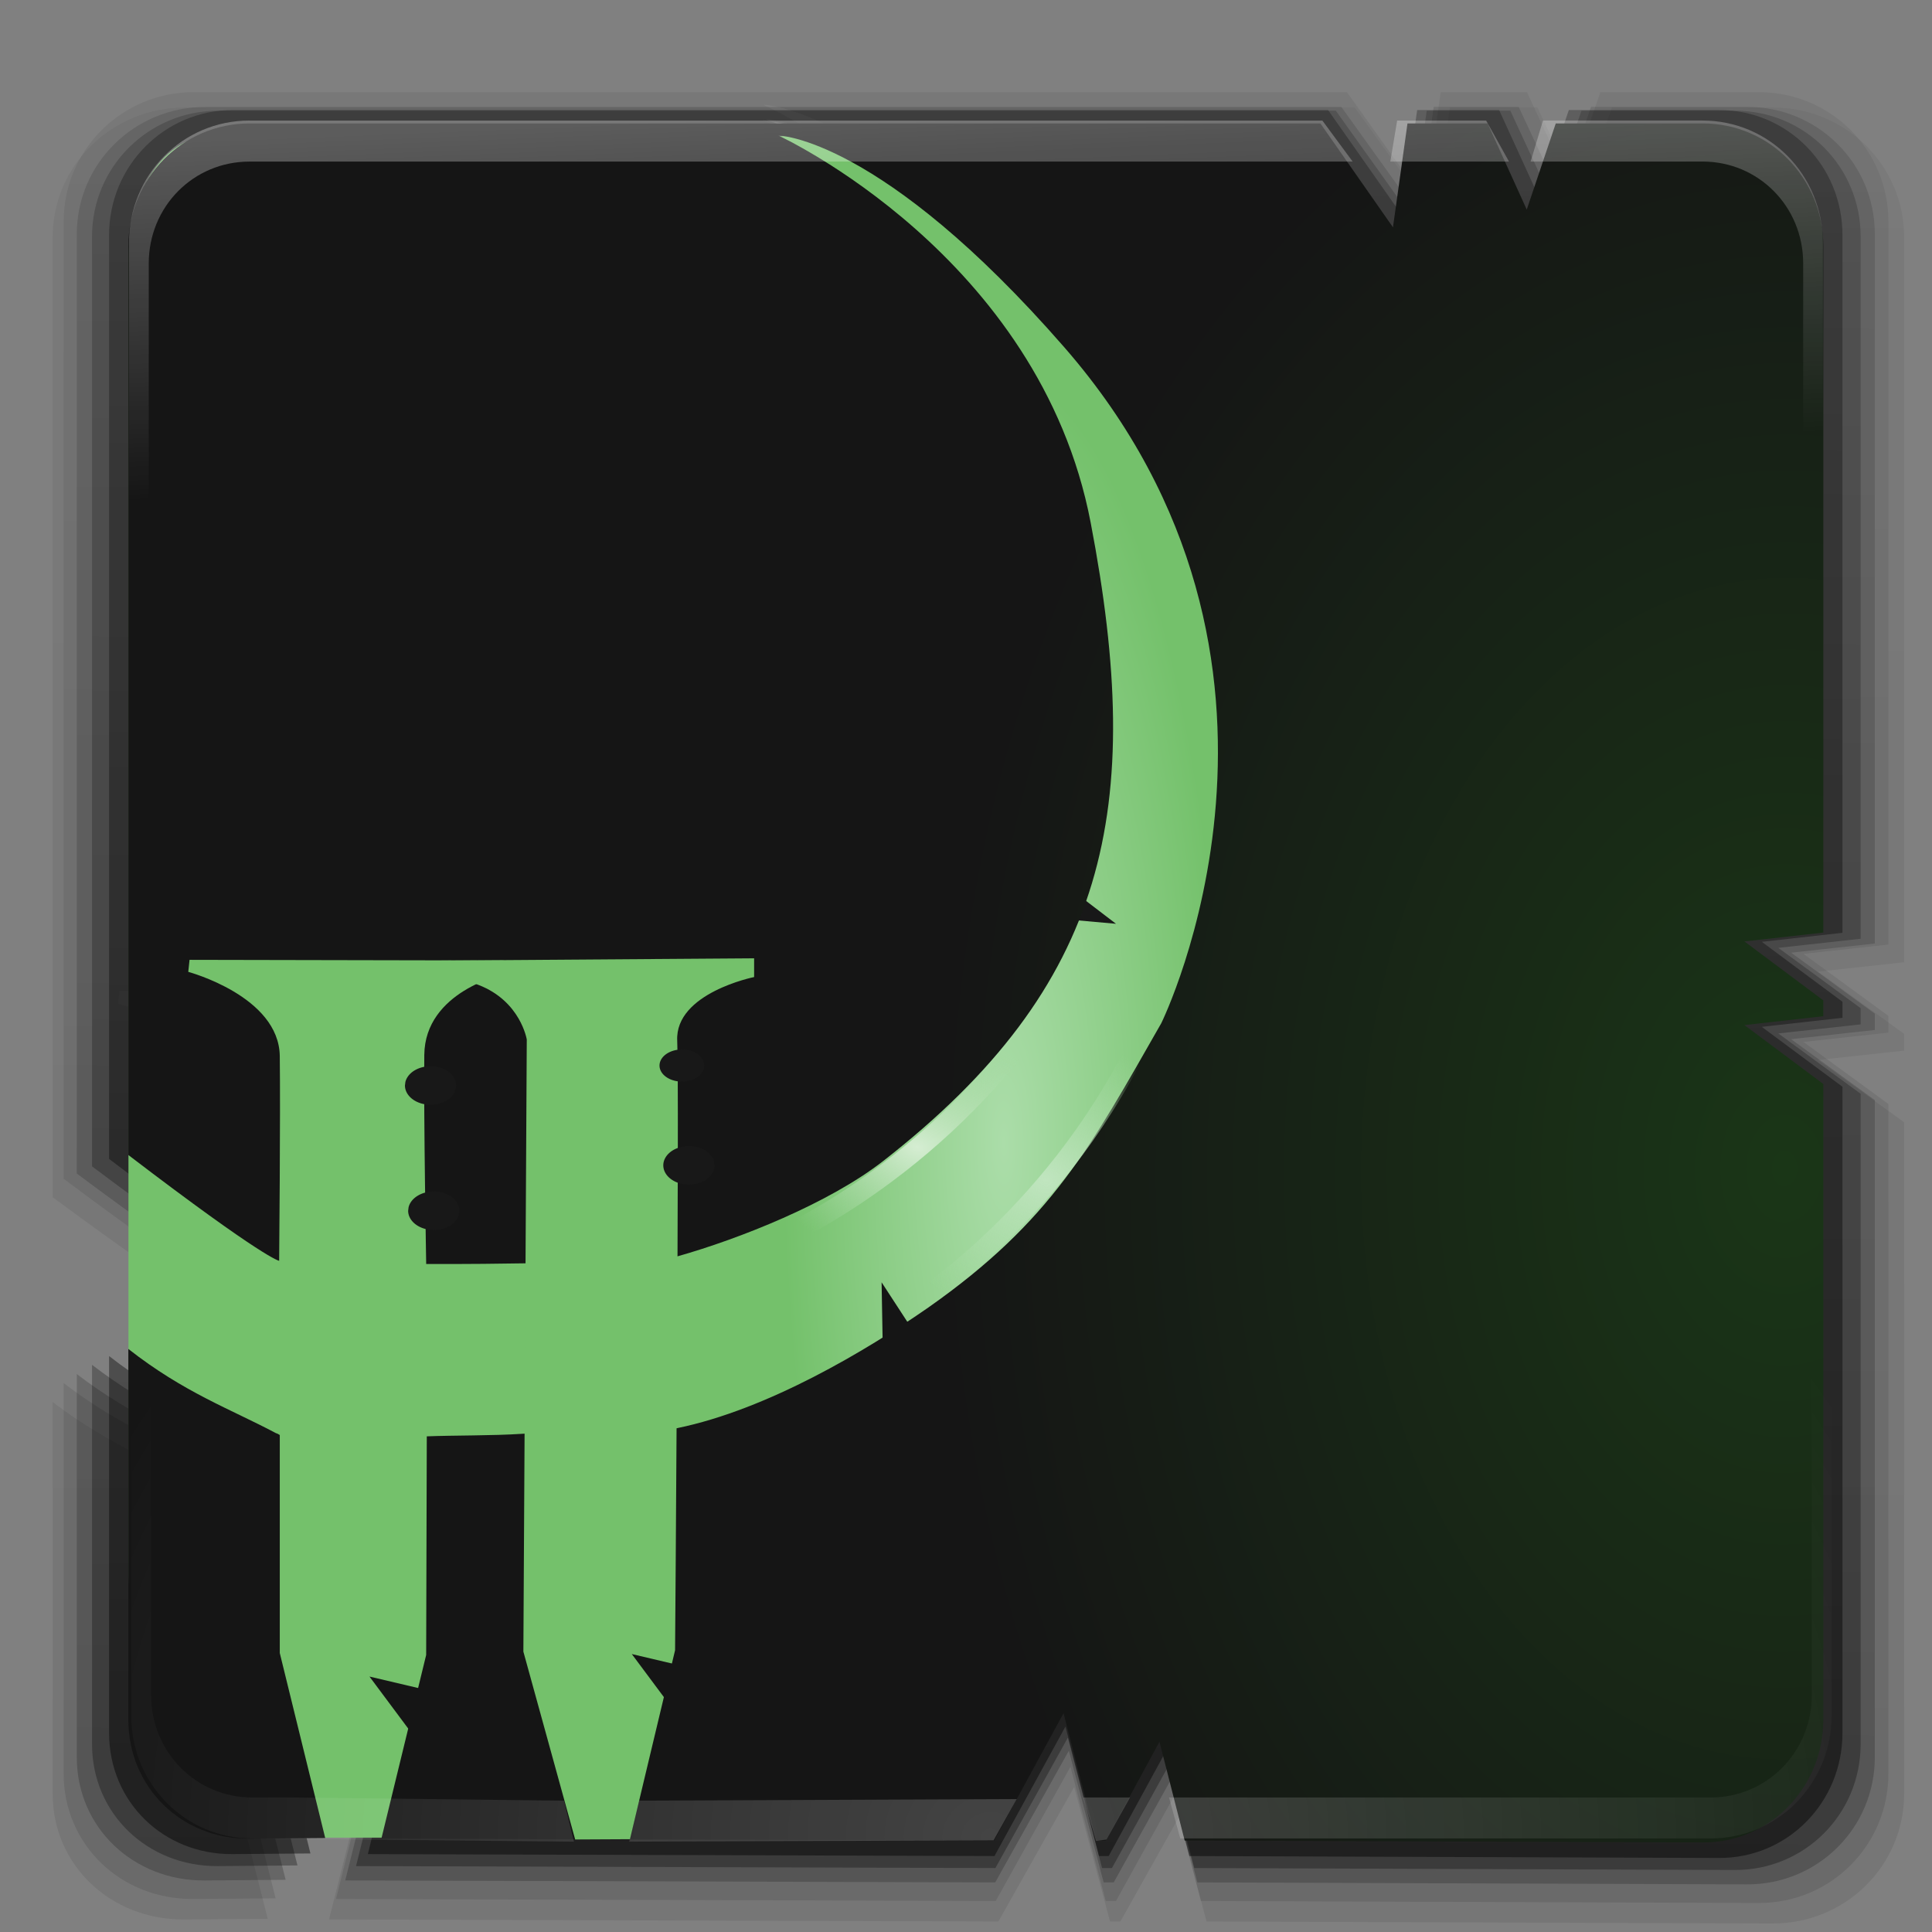 <?xml version="1.0" encoding="UTF-8" standalone="no"?>
<!-- Created with Inkscape (http://www.inkscape.org/) -->
<svg id="svg2408" xmlns:rdf="http://www.w3.org/1999/02/22-rdf-syntax-ns#" xmlns="http://www.w3.org/2000/svg" height="96" width="96" version="1.0" xmlns:cc="http://creativecommons.org/ns#" xmlns:xlink="http://www.w3.org/1999/xlink" xmlns:dc="http://purl.org/dc/elements/1.1/">
 <rect width="100%" height="100%" fill="#808080" stroke="none"/>
 <defs id="defs2410">
  <linearGradient id="ButtonShadow" y2="7.016" gradientUnits="userSpaceOnUse" x2="45.448" gradientTransform="scale(1.006 .994)" y1="92.54" x1="45.448">
   <stop id="stop3750" offset="0"/>
   <stop id="stop3752" style="stop-opacity:.588" offset="1"/>
  </linearGradient>
  <filter id="filter3174" color-interpolation-filters="sRGB">
   <feGaussianBlur id="feGaussianBlur3176" stdDeviation="1.71"/>
  </filter>
  <linearGradient id="linearGradient8478" y2="138.66" gradientUnits="userSpaceOnUse" x2="48" y1="20.221" x1="48">
   <stop id="stop3739-00" style="stop-color:#fff" offset="0"/>
   <stop id="stop3741-66" style="stop-color:#fff;stop-opacity:0" offset="1"/>
  </linearGradient>
  <filter id="filter3174-9" color-interpolation-filters="sRGB">
   <feGaussianBlur id="feGaussianBlur3176-8" stdDeviation="1.71"/>
  </filter>
  <filter id="filter3794-71" height="1.384" width="1.384" color-interpolation-filters="sRGB" y="-.192" x="-.192">
   <feGaussianBlur id="feGaussianBlur3796-90" stdDeviation="5.28"/>
  </filter>
  <clipPath id="clipPath3613-01">
   <rect id="rect3615-422" style="fill:#fff" rx="6" ry="6" height="84" width="84" y="6" x="6"/>
  </clipPath>
  <filter id="filter3174-28" color-interpolation-filters="sRGB">
   <feGaussianBlur id="feGaussianBlur3176-3" stdDeviation="1.71"/>
  </filter>
  <filter id="filter3174-1" color-interpolation-filters="sRGB">
   <feGaussianBlur id="feGaussianBlur3176-1" stdDeviation="1.71"/>
  </filter>
  <filter id="filter3174-0" color-interpolation-filters="sRGB">
   <feGaussianBlur id="feGaussianBlur3176-34" stdDeviation="1.71"/>
  </filter>
  <filter id="filter3174-0-6" color-interpolation-filters="sRGB">
   <feGaussianBlur id="feGaussianBlur3176-34-9" stdDeviation="1.71"/>
  </filter>
  <filter id="filter3174-1-0" color-interpolation-filters="sRGB">
   <feGaussianBlur id="feGaussianBlur3176-1-6" stdDeviation="1.71"/>
  </filter>
  <filter id="filter3174-28-9" color-interpolation-filters="sRGB">
   <feGaussianBlur id="feGaussianBlur3176-3-7" stdDeviation="1.71"/>
  </filter>
  <clipPath id="clipPath3613-01-0">
   <rect id="rect3615-422-5" style="fill:#fff" rx="6" ry="6" height="84" width="84" y="6" x="6"/>
  </clipPath>
  <filter id="filter3794-71-2" height="1.384" width="1.384" color-interpolation-filters="sRGB" y="-.192" x="-.192">
   <feGaussianBlur id="feGaussianBlur3796-90-1" stdDeviation="5.28"/>
  </filter>
  <filter id="filter3174-9-1" color-interpolation-filters="sRGB">
   <feGaussianBlur id="feGaussianBlur3176-8-6" stdDeviation="1.71"/>
  </filter>
  <filter id="filter3174-8" color-interpolation-filters="sRGB">
   <feGaussianBlur id="feGaussianBlur3176-95" stdDeviation="1.71"/>
  </filter>
  <filter id="filter3174-4" color-interpolation-filters="sRGB">
   <feGaussianBlur id="feGaussianBlur3176-0" stdDeviation="1.71"/>
  </filter>
  <linearGradient id="ButtonShadow-0-1" y2="7.016" gradientUnits="userSpaceOnUse" x2="45.448" gradientTransform="matrix(1.006 0 0 .994 100 0)" y1="92.54" x1="45.448">
   <stop id="stop3750-8-5" offset="0"/>
   <stop id="stop3752-5-0" style="stop-opacity:.588" offset="1"/>
  </linearGradient>
  <filter id="filter3174-36" color-interpolation-filters="sRGB">
   <feGaussianBlur id="feGaussianBlur3176-9" stdDeviation="1.71"/>
  </filter>
  <radialGradient id="radialGradient5709" gradientUnits="userSpaceOnUse" cy="57.14" cx="51.743" gradientTransform="matrix(1.375 .458 -.317 .908 -7.452 -18.581)" r="6.361">
   <stop id="stop4284" style="stop-color:#d5edd2" offset="0"/>
   <stop id="stop4286" style="stop-color:#a6daa3;stop-opacity:0" offset="1"/>
  </radialGradient>
  <radialGradient id="radialGradient5726" gradientUnits="userSpaceOnUse" cy="55.207" cx="88.278" gradientTransform="matrix(1.003 .008 -.011 1.399 .745 -19.867)" r="41.971">
   <stop id="stop4984" style="stop-color:#1a3617" offset="0"/>
   <stop id="stop4986" style="stop-color:#151515" offset="1"/>
  </radialGradient>
  <radialGradient id="radialGradient5733" gradientUnits="userSpaceOnUse" cy="60.455" cx="101.52" gradientTransform="matrix(.274 -.005 .009 .957 21.525 -.575)" r="40.178">
   <stop id="stop4192" style="stop-color:#abdda9" offset="0"/>
   <stop id="stop4196" style="stop-color:#74c16b" offset="1"/>
  </radialGradient>
  <linearGradient id="linearGradient5736" y2="-.115" xlink:href="#ButtonShadow-0-1" gradientUnits="userSpaceOnUse" x2="150.13" gradientTransform="matrix(1.026 0 0 1.024 -104.12 6.093)" y1="82.777" x1="149.76"/>
  <linearGradient id="linearGradient5739" y2="-.115" xlink:href="#ButtonShadow-0-1" gradientUnits="userSpaceOnUse" x2="150.13" gradientTransform="matrix(1.047 0 0 1.031 -107.19 6.131)" y1="82.777" x1="149.76"/>
  <linearGradient id="linearGradient5742" y2="-.115" xlink:href="#ButtonShadow-0-1" gradientUnits="userSpaceOnUse" x2="150.13" gradientTransform="matrix(1.064 0 0 1.042 -109.81 5.95)" y1="82.777" x1="149.76"/>
  <linearGradient id="linearGradient5745" y2="-.115" xlink:href="#ButtonShadow-0-1" gradientUnits="userSpaceOnUse" x2="150.13" gradientTransform="matrix(1.08 0 0 1.061 -112.16 5.226)" y1="82.777" x1="149.76"/>
  <linearGradient id="linearGradient5748" y2="-.115" xlink:href="#ButtonShadow-0-1" gradientUnits="userSpaceOnUse" x2="150.13" gradientTransform="matrix(1.096 0 0 1.064 -114.38 5.991)" y1="82.777" x1="149.76"/>
  <linearGradient id="linearGradient16825" y2="23.422" gradientUnits="userSpaceOnUse" x2="37.055" gradientTransform="matrix(1.002 0 0 1.015 .381 -.107)" y1="6" x1="36.357">
   <stop id="stop3739-0-3-3" style="stop-color:#fff" offset="0"/>
   <stop id="stop3741-83-3-1" style="stop-color:#fff;stop-opacity:0" offset="1"/>
  </linearGradient>
  <radialGradient id="radialGradient17809" gradientUnits="userSpaceOnUse" cy="90.094" cx="48.374" gradientTransform="matrix(1.165 0 0 1.013 -7.13 .015)" r="42">
   <stop id="stop3739-0-3-8" style="stop-color:#fff" offset="0"/>
   <stop id="stop3741-83-3-4" style="stop-color:#fff;stop-opacity:0" offset="1"/>
  </radialGradient>
  <radialGradient id="radialGradient17851" gradientUnits="userSpaceOnUse" cy="56.453" cx="51.841" gradientTransform="matrix(1.403 .326 -.254 1.104 -6.438 -20.577)" r="6.361">
   <stop id="stop6630" style="stop-color:#c0e5bf" offset="0"/>
   <stop id="stop6632" style="stop-color:#a7dba4;stop-opacity:0" offset="1"/>
  </radialGradient>
 </defs>
 <g id="layer2" style="display:none">
  <rect id="rect3745" style="opacity:.9;filter:url(#filter3174);fill:url(#ButtonShadow)" rx="6" ry="6" height="85" width="86" y="7" x="5"/>
 </g>
 <g id="layer2-6" style="display:none" transform="translate(115.54 .852)">
  <rect id="rect3745-02" style="opacity:.9;filter:url(#filter3174-0);fill:url(#ButtonShadow)" rx="6" ry="6" height="85" width="86" y="7" x="5"/>
 </g>
 <g id="layer2-7" style="display:none" transform="translate(235.43 .852)">
  <rect id="rect3745-0" style="opacity:.9;filter:url(#filter3174-9);fill:url(#ButtonShadow)" rx="6" ry="6" height="85" width="86" y="7" x="5"/>
 </g>
 <g id="layer2-9" style="display:none" transform="matrix(.958 0 0 .948 252.01 5.136)">
  <rect id="rect3745-3" style="opacity:.9;filter:url(#filter3174-1);fill:url(#ButtonShadow)" rx="6" ry="6" height="85" width="86" y="7" x="5"/>
 </g>
 <g id="layer2-20" style="display:none" transform="matrix(1.022 0 0 1.011 248.67 2.13)">
  <rect id="rect3745-64" style="opacity:.9;filter:url(#filter3174-28);fill:url(#ButtonShadow)" rx="6" ry="6" height="85" width="86" y="7" x="5"/>
 </g>
 <g id="layer5-35" style="display:none" transform="matrix(1.022 0 0 1.011 248.67 2.13)">
  <rect id="rect3171-20" style="opacity:.1;filter:url(#filter3794-71);stroke:#fff;stroke-linecap:round;stroke-width:.5;fill:url(#linearGradient8478)" clip-path="url(#clipPath3613-01)" rx="12" ry="12" height="66" width="66" y="15" x="15"/>
 </g>
 <g id="layer2-92" style="display:none" transform="translate(126.96 -5.724)">
  <rect id="rect3745-31" style="opacity:.9;filter:url(#filter3174-8);fill:url(#ButtonShadow)" rx="6" ry="6" height="85" width="86" y="7" x="5"/>
 </g>
 <g id="layer2-6-8" style="display:none" transform="translate(242.5 -4.872)">
  <rect id="rect3745-02-7" style="opacity:.9;filter:url(#filter3174-0-6);fill:url(#ButtonShadow)" rx="6" ry="6" height="85" width="86" y="7" x="5"/>
 </g>
 <g id="layer2-7-6" style="display:none" transform="translate(362.39 -4.872)">
  <rect id="rect3745-0-3" style="opacity:.9;filter:url(#filter3174-9-1);fill:url(#ButtonShadow)" rx="6" ry="6" height="85" width="86" y="7" x="5"/>
 </g>
 <g id="layer2-9-8" style="display:none" transform="matrix(.958 0 0 .948 378.97 -.588)">
  <rect id="rect3745-3-5" style="opacity:.9;filter:url(#filter3174-1-0);fill:url(#ButtonShadow)" rx="6" ry="6" height="85" width="86" y="7" x="5"/>
 </g>
 <g id="layer2-20-5" style="display:none" transform="matrix(1.022 0 0 1.011 375.63 -3.594)">
  <rect id="rect3745-64-0" style="opacity:.9;filter:url(#filter3174-28-9);fill:url(#ButtonShadow)" rx="6" ry="6" height="85" width="86" y="7" x="5"/>
 </g>
 <g id="layer5-35-1" style="display:none" transform="matrix(1.022 0 0 1.011 375.63 -3.594)">
  <rect id="rect3171-20-2" style="opacity:.1;filter:url(#filter3794-71-2);stroke:#fff;stroke-linecap:round;stroke-width:.5;fill:url(#linearGradient8478)" clip-path="url(#clipPath3613-01-0)" rx="12" ry="12" height="66" width="66" y="15" x="15"/>
 </g>
 <g id="layer2-8" style="display:none" transform="translate(124.25 -23.161)">
  <rect id="rect3745-6" style="opacity:.9;filter:url(#filter3174-4);fill:url(#ButtonShadow)" rx="6" ry="6" height="85" width="86" y="7" x="5"/>
 </g>
 <g id="layer2-84" style="display:none" transform="matrix(.958 0 0 .951 1.854 3.803)">
  <rect id="rect3745-08" style="opacity:.9;filter:url(#filter3174-36);fill:url(#ButtonShadow)" rx="6" ry="6" height="85" width="86" y="7" x="5"/>
 </g>
 <g id="g17828">
  <path id="path5461" style="opacity:0.08;fill:url(#linearGradient5748)" d="m9.193 5.34c-3.641 0-6.576 2.882-6.576 6.453v47.696c7.404 5.471 8.186 5.554 8.186 5.554s0.074-7.596 0.034-10.743c-0.04-3.147-4.967-4.424-4.967-4.424l0.068-0.632 17.057 0.033-0.034 0.732s-4.245 0.886-4.282 4.224c-0.037 3.338 0.103 10.976 0.103 10.976s2.105 0.018 5.275-0.033c2.499-0.041 5.168 0.506 8.357-0.366 3.376-0.923 7.741-3.731 10.687-5.954 12.216-9.218 14.724-17.529 11.749-32.562-2.777-14.031-16.955-20.322-16.955-20.322s5.562 0.069 15.516 11.109c14.934 16.564 4.658 35.489 4.658 35.489-3.83 6.484-7.285 10.252-13.016 14.335-3.381 2.27-7.732 5.94-12.639 6.918-2.76 0.55-5.307 0.097-8.426 0.299-1.6 0.104-3.694 0.076-5.172 0.133l-0.034 11.475-2.432 9.646 33.258 0.1 3.768-6.685 1.781 6.685h0.514l2.911-5.189 1.37 5.189 28.121 0.1c3.641 0.011 6.542-2.882 6.542-6.453v-33.36l-4.282-3.093 4.282-0.466v-0.832l-4.282-3.093 4.282-0.466v-36.021c0-3.57-2.901-6.453-6.542-6.453h-7.981l-1.576 4.524-2.124-4.524h-4.35l-0.788 5.455-3.939-5.455h-58.125zm-6.576 64.326v19.458c0 3.57 2.901 6.279 6.542 6.253l4.144-0.033-2.466-9.712v-11.442c-0.125-0.085-0.206-0.1-0.206-0.1-2.444-1.257-4.987-2.125-8.015-4.423z"/>
  <path id="path4651" style="opacity:.1;fill:url(#linearGradient5745)" d="m9.643 4.577c-3.588 0-6.482 2.874-6.482 6.434v47.561c7.298 5.455 8.068 5.539 8.068 5.539s0.073-7.574 0.034-10.713c-0.039-3.138-4.895-4.411-4.895-4.411l0.068-0.63 16.812 0.033-0.034 0.73s-4.184 0.883-4.22 4.212c-0.036 3.329 0.101 10.945 0.101 10.945s2.075 0.018 5.199-0.033c2.463-0.041 5.093 0.505 8.237-0.365 3.328-0.921 7.63-3.72 10.533-5.937 12.039-9.192 14.511-17.48 11.578-32.47-2.737-13.992-16.71-20.265-16.71-20.265s5.482 0.069 15.293 11.078c14.719 16.518 4.591 35.389 4.591 35.389-3.775 6.466-7.18 10.223-12.828 14.295-3.332 2.264-7.621 5.923-12.457 6.899-2.72 0.549-5.23 0.097-8.305 0.298-1.577 0.103-3.641 0.076-5.098 0.133l-0.034 11.443-2.397 9.618 32.78 0.099 3.713-6.667 1.756 6.667h0.506l2.869-5.174 1.35 5.174 27.716 0.099c3.588 0.011 6.448-2.874 6.448-6.434v-33.266l-4.22-3.084 4.22-0.464v-0.829l-4.22-3.084 4.22-0.464v-35.92c0-3.56-2.86-6.434-6.448-6.434h-7.866l-1.553 4.511-2.093-4.511h-4.287l-0.776 5.439-3.882-5.439h-57.289zm-6.482 64.145v19.403c0 3.56 2.86 6.261 6.448 6.235l4.085-0.033-2.431-9.685v-11.409c-0.124-0.086-0.203-0.1-0.203-0.1-2.409-1.254-4.915-2.119-7.9-4.412z"/>
  <path id="path4647" style="opacity:.2;fill:url(#linearGradient5742)" d="m10.202 5.313c-3.536 0-6.386 2.821-6.386 6.316v46.684c7.19 5.354 7.95 5.437 7.95 5.437s0.072-7.435 0.033-10.515c-0.039-3.08-4.823-4.33-4.823-4.33l0.067-0.619 16.565 0.033-0.033 0.716s-4.122 0.867-4.158 4.135c-0.036 3.267 0.1 10.743 0.1 10.743s2.044 0.018 5.122-0.033c2.427-0.04 5.019 0.496 8.116-0.358 3.279-0.904 7.517-3.651 10.378-5.827 11.862-9.023 14.298-17.159 11.409-31.872-2.697-13.734-16.465-19.891-16.465-19.891s5.402 0.067 15.068 10.873c14.503 16.213 4.524 34.736 4.524 34.736-3.72 6.346-7.075 10.034-12.64 14.031-3.283 2.222-7.509 5.814-12.274 6.771-2.68 0.539-5.153 0.095-8.183 0.293-1.554 0.102-3.587 0.074-5.023 0.13l-0.033 11.231-2.362 9.441 32.298 0.098 3.659-6.543 1.73 6.543h0.499l2.827-5.079 1.331 5.079 27.308 0.098c3.536 0.01 6.353-2.821 6.353-6.316v-32.653l-4.158-3.028 4.158-0.456v-0.814l-4.158-3.028 4.158-0.456v-35.257c0-3.494-2.817-6.316-6.353-6.316h-7.75l-1.53 4.428-2.062-4.428h-4.224l-0.765 5.339-3.825-5.339h-56.446zm-6.386 62.961v19.045c0 3.494 2.818 6.146 6.353 6.12l4.025-0.032-2.395-9.506v-11.199c-0.122-0.083-0.2-0.098-0.2-0.098-2.373-1.229-4.843-2.078-7.783-4.328z"/>
  <path id="path4643" style="opacity:.3;fill:url(#linearGradient5739)" d="m10.855 5.5c-3.478 0-6.282 2.792-6.282 6.251v46.206c7.073 5.3 7.82 5.381 7.82 5.381s0.071-7.359 0.033-10.408c-0.038-3.049-4.744-4.285-4.744-4.285l0.065-0.612 16.294 0.032-0.033 0.709s-4.055 0.858-4.09 4.092c-0.035 3.234 0.098 10.633 0.098 10.633s2.011 0.018 5.039-0.032c2.388-0.039 4.936 0.491 7.983-0.354 3.225-0.894 7.394-3.614 10.208-5.768 11.669-8.931 14.065-16.983 11.223-31.546-2.653-13.593-16.196-19.687-16.196-19.687s5.313 0.067 14.821 10.762c14.266 16.047 4.45 34.381 4.45 34.381-3.659 6.282-6.959 9.932-12.433 13.888-3.229 2.199-7.386 5.754-12.073 6.702-2.636 0.533-5.069 0.094-8.049 0.29-1.529 0.101-3.529 0.074-4.941 0.129l-0.033 11.117-2.323 9.344 31.77 0.097 3.599-6.477 1.701 6.477h0.491l2.781-5.027 1.309 5.027 26.862 0.097c3.478 0.01 6.249-2.792 6.249-6.251v-32.319l-4.09-2.997 4.09-0.451v-0.806l-4.09-2.997 4.09-0.451v-34.896c0-3.459-2.771-6.251-6.249-6.251h-7.623l-1.505 4.382-2.029-4.382h-4.155l-0.753 5.284-3.763-5.284h-55.523zm-6.282 62.317v18.85c0 3.459 2.772 6.083 6.249 6.058l3.959-0.032-2.356-9.409v-11.084c-0.12-0.082-0.196-0.096-0.196-0.096-2.335-1.219-4.764-2.059-7.656-4.286z"/>
  <path id="path4616" style="opacity:.45;fill:url(#linearGradient5736)" d="m11.577 5.467c-3.409 0-6.157 2.774-6.157 6.211v45.908c6.932 5.266 7.664 5.346 7.664 5.346s0.069-7.311 0.032-10.341c-0.037-3.029-4.65-4.258-4.65-4.258l0.064-0.608 15.97 0.032-0.032 0.704s-3.974 0.853-4.008 4.066c-0.034 3.213 0.096 10.565 0.096 10.565s1.971 0.018 4.938-0.032c2.34-0.039 4.838 0.487 7.824-0.352 3.161-0.888 7.247-3.59 10.005-5.73 11.436-8.872 13.785-16.873 10.999-31.342-2.6-13.505-15.873-19.56-15.873-19.56s5.208 0.066 14.527 10.693c13.982 15.943 4.361 34.159 4.361 34.159-3.586 6.241-6.821 9.867-12.186 13.798-3.165 2.185-7.239 5.717-11.833 6.659-2.584 0.53-4.968 0.094-7.889 0.288-1.498 0.1-3.458 0.073-4.842 0.128l-0.032 11.045-2.277 9.284 31.137 0.096 3.527-6.435 1.667 6.435h0.481l2.726-4.994 1.283 4.994 26.327 0.096c3.409 0.01 6.125-2.774 6.125-6.211v-32.11l-4.008-2.977 4.008-0.448v-0.8l-4.008-2.977 4.008-0.448v-34.671c0-3.436-2.716-6.211-6.125-6.211h-7.472l-1.475 4.354-1.988-4.354h-4.073l-0.738 5.25-3.688-5.25h-54.418zm-6.157 61.915v18.728c0 3.436 2.716 6.044 6.125 6.019l3.88-0.032-2.309-9.348v-11.013c-0.117-0.082-0.192-0.096-0.192-0.096-2.288-1.211-4.669-2.046-7.504-4.258z"/>
  <rect id="rect6670" style="fill:url(#radialGradient5733)" rx="4.104" ry="6.033" height="77.374" width="54.721" y="6.766" x="6.383"/>
  <rect id="rect4614" style="fill:#74c16b" rx="0" ry="6.513" height="7.581" width="10.173" y="83.73" x="13.075"/>
  <path id="path4288" style="fill:#151515" d="m20.366 86.001-2.007-2.694 3.697 0.871z"/>
  <path id="path6656" style="fill:#181818" d="m52.01 43.271 3.444 2.632-3.783-0.339z"/>
  <path id="path6653" style="fill:#151515" d="m43.883 68.062-0.077-4.345 2.079 3.191z"/>
  <path id="rect5790" style="fill:url(#radialGradient5726)" d="m12.398 6.134c-3.333 0-6.021 2.728-6.021 6.108v45.149c6.778 5.178 7.494 5.258 7.494 5.258s0.068-7.19 0.031-10.17c-0.036-2.979-4.547-4.187-4.547-4.187l0.063-0.598 15.616 0.031-0.031 0.693s-3.886 0.839-3.92 3.998c-0.034 3.16 0.094 10.39 0.094 10.39s1.927 0.017 4.829-0.031c2.288-0.038 4.731 0.479 7.651-0.346 3.09-0.874 7.534-2.636 10.23-4.74 11.183-8.726 13.032-17.49 10.308-31.719-2.542-13.283-15.522-19.237-15.522-19.237s5.092 0.065 14.205 10.516c13.672 15.68 4.825 33.594 4.825 33.594-3.507 6.138-5.437 9.816-11.58 14.13-3.095 2.149-7.975 5.063-12.467 5.989-2.527 0.521-4.858 0.092-7.714 0.283-1.465 0.098-3.382 0.072-4.735 0.126l-0.031 10.862-2.226 9.13 30.448 0.094 3.449-6.328 1.631 6.328h0.47l2.665-4.912 1.254 4.912 25.744 0.094c3.333 0.01 5.989-2.728 5.989-6.108v-31.579l-3.92-2.928 3.92-0.441v-0.787l-3.92-2.928 3.92-0.441v-34.098c0-3.38-2.656-6.108-5.989-6.108h-7.306l-1.442 4.282-1.944-4.282h-3.982l-0.721 5.163-3.606-5.163zm-6.021 60.891v18.418c0 3.38 2.656 5.944 5.989 5.919l3.794-0.031-2.258-9.194v-10.831c-0.116-0.079-0.189-0.093-0.189-0.093-2.238-1.19-4.566-2.011-7.338-4.187z"/>
  <path id="path6664" style="fill:#181818" d="m20.122 53.936a1.272 0.958 0 1 0 0.021 -0.172"/>
  <path id="path3388" style="fill:#74c16b" d="m21.595 47.731 15.877-0.113-0 0.931s-3.934 0.79-3.822 3.16-0.106 30.291-0.106 30.291l-2.243 9.388-2.721 0.014-2.574-9.334 0.169-30.415s-0.304-1.901-2.389-2.709c-1.067-0.413-1.673-0.303-2.041-0.553-0.427-0.29-0.151-0.66-0.151-0.66z"/>
  <path id="path6662" style="fill:#151515" d="m33.401 84.883-2.007-2.694 3.697 0.871z"/>
  <path id="path6660" style="fill:#181818" d="m34.997 52.946a1.113 0.798 0 1 1 -0.018 -0.143"/>
  <path id="path6612" style="stroke:url(#radialGradient17851);stroke-linecap:round;stroke-width:1.006px;fill:none" d="m44.867 65.187s7.312-4.309 11.763-13.407"/>
  <path id="path6658" style="fill:#181818" d="m35.503 57.904a1.272 0.958 0 1 1 -0.021 -0.172"/>
  <path id="path6624" style="stroke:url(#radialGradient5709);stroke-linecap:round;stroke-width:1px;fill:none" d="m37.837 61.957s7.928-3.131 13.703-11.319"/>
  <path id="path4290" style="fill:#181818" d="m20.281 60.16a1.272 0.958 0 1 0 0.021 -0.172"/>
  <path id="path5792-3" style="opacity:.3;fill:url(#linearGradient16825)" d="m12.396 5.99c-3.332 0-5.988 2.704-5.988 6.08v2.037 69.035 2.037c0 0.34 0.04 0.665 0.092 0.988 0.049 0.3 0.094 0.613 0.184 0.895 0.01 0.031 0.02 0.062 0.031 0.093 0.099 0.292 0.228 0.564 0.369 0.833 0.145 0.278 0.307 0.522 0.491 0.772 0.185 0.249 0.394 0.492 0.614 0.71 0.441 0.435 0.946 0.827 1.505 1.111 0.279 0.142 0.558 0.241 0.86 0.339-0.257-0.102-0.474-0.229-0.706-0.37-0.007-0.004-0.023 0.004-0.031 0-0.032-0.02-0.061-0.042-0.092-0.062-0.121-0.078-0.256-0.159-0.369-0.247-0.106-0.082-0.208-0.157-0.307-0.247-0.178-0.164-0.338-0.367-0.491-0.555-0.108-0.132-0.213-0.258-0.307-0.401-0.025-0.039-0.037-0.084-0.061-0.123-0.065-0.105-0.127-0.23-0.184-0.339-0.101-0.198-0.231-0.405-0.307-0.617-0.008-0.022-0.023-0.039-0.031-0.062-0.032-0.093-0.035-0.213-0.061-0.309-0.03-0.108-0.069-0.197-0.092-0.309-0.073-0.347-0.123-0.71-0.123-1.08v-2.037-69.035-2.037c0-2.825 2.217-5.061 5.006-5.061h2.027 52.789l-1.505-2.037h-53.311zm57.027 0-0.338 2.037h5.896l-1.136-2.037h-4.422zm7.247 0-0.614 2.037h6.51 2.027c2.788 0 5.006 2.236 5.006 5.061v2.037 69.035 2.037c0 0.37-0.05 0.733-0.123 1.08-0.044 0.21-0.086 0.418-0.154 0.617-0.008 0.022-0.023 0.04-0.031 0.062-0.063 0.176-0.165 0.358-0.246 0.525-0.042 0.084-0.077 0.166-0.123 0.247-0.055 0.099-0.123 0.214-0.184 0.309-0.094 0.143-0.199 0.269-0.307 0.401-0.144 0.177-0.295 0.369-0.461 0.525-0.011 0.01-0.019 0.021-0.031 0.031-0.139 0.128-0.308 0.228-0.461 0.339-0.103 0.074-0.199 0.15-0.307 0.216-0.007 0.004-0.023-0.004-0.031 0-0.233 0.141-0.45 0.269-0.706 0.37 0.302-0.098 0.581-0.198 0.86-0.339 0.558-0.284 1.064-0.676 1.505-1.111 0.22-0.217 0.429-0.46 0.614-0.71 0.185-0.249 0.346-0.494 0.491-0.772 0.14-0.269 0.269-0.541 0.369-0.833 0.01-0.031 0.021-0.061 0.031-0.093 0.091-0.282 0.135-0.595 0.184-0.895 0.053-0.323 0.092-0.648 0.092-0.988v-2.037-69.035-2.037c0-3.375-2.656-6.08-5.988-6.08h-7.923z"/>
  <path id="path5794" style="opacity:.2;fill:url(#radialGradient17809)" d="m10.68 6.262c-0.304 0.099-0.583 0.197-0.863 0.339-0.56 0.284-1.068 0.706-1.51 1.141-0.221 0.218-0.431 0.429-0.617 0.679-0.186 0.25-0.348 0.524-0.493 0.802-0.141 0.27-0.271 0.54-0.37 0.833-0.01 0.031-0.021 0.062-0.031 0.093-0.091 0.283-0.136 0.594-0.185 0.895-0.053 0.324-0.092 0.647-0.092 0.987v2.036 69.14 2.036c0 3.381 2.667 6.109 6.011 6.109l15.99 0.159-0.493-2.036-13.462-0.159h-2.035c-2.799-0.001-5.024-2.262-5.024-5.092v-2.036-69.14-2.036c0-0.371 0.05-0.732 0.123-1.08 0.023-0.111 0.062-0.231 0.092-0.339 0.027-0.096 0.03-0.184 0.062-0.278 0.008-0.022 0.022-0.04 0.031-0.062 0.076-0.213 0.207-0.45 0.308-0.648 0.058-0.11 0.12-0.204 0.185-0.309 0.024-0.04 0.036-0.084 0.062-0.123 0.095-0.143 0.2-0.269 0.308-0.401 0.153-0.189 0.314-0.391 0.493-0.555 0.1-0.09 0.201-0.165 0.308-0.247 0.113-0.088 0.249-0.169 0.37-0.247 0.032-0.02 0.06-0.042 0.092-0.062 0.007-0.004 0.024 0.004 0.031 0 0.233-0.141 0.451-0.299 0.709-0.401zm76.173 0c0.258 0.102 0.476 0.26 0.709 0.401 0.007 0.004 0.024-0.004 0.031 0 0.109 0.067 0.205 0.142 0.308 0.216 0.153 0.111 0.323 0.212 0.462 0.339 0.011 0.01 0.02 0.021 0.031 0.031 0.167 0.156 0.318 0.347 0.462 0.524 0.108 0.132 0.214 0.258 0.308 0.401 0.061 0.094 0.13 0.179 0.185 0.278 0.046 0.081 0.081 0.163 0.123 0.247 0.081 0.167 0.183 0.379 0.247 0.555 0.008 0.022 0.022 0.039 0.031 0.062 0.068 0.199 0.11 0.407 0.154 0.617 0.073 0.347 0.123 0.709 0.123 1.08v2.036 69.14 2.036c0 2.83-2.226 5.091-5.025 5.091h-2.035-24.877l0.555 2.036h26.357c3.345 0 6.011-2.728 6.011-6.109v-2.036-69.14-2.036c0-0.34-0.04-0.664-0.092-0.987-0.049-0.301-0.094-0.612-0.185-0.895-0.01-0.032-0.021-0.061-0.031-0.093-0.1-0.292-0.229-0.563-0.37-0.832-0.146-0.278-0.308-0.552-0.493-0.802-0.186-0.25-0.396-0.461-0.617-0.679-0.443-0.435-0.95-0.858-1.51-1.141-0.281-0.142-0.56-0.241-0.864-0.339zm-55.097 83.212l-0.493 2.036 18.108-0.064 1.149-2.052-18.765 0.079zm22.072-0.159 0.637 2.16 0.515-0.068 1.169-2.092z"/>
 </g>
</svg>
